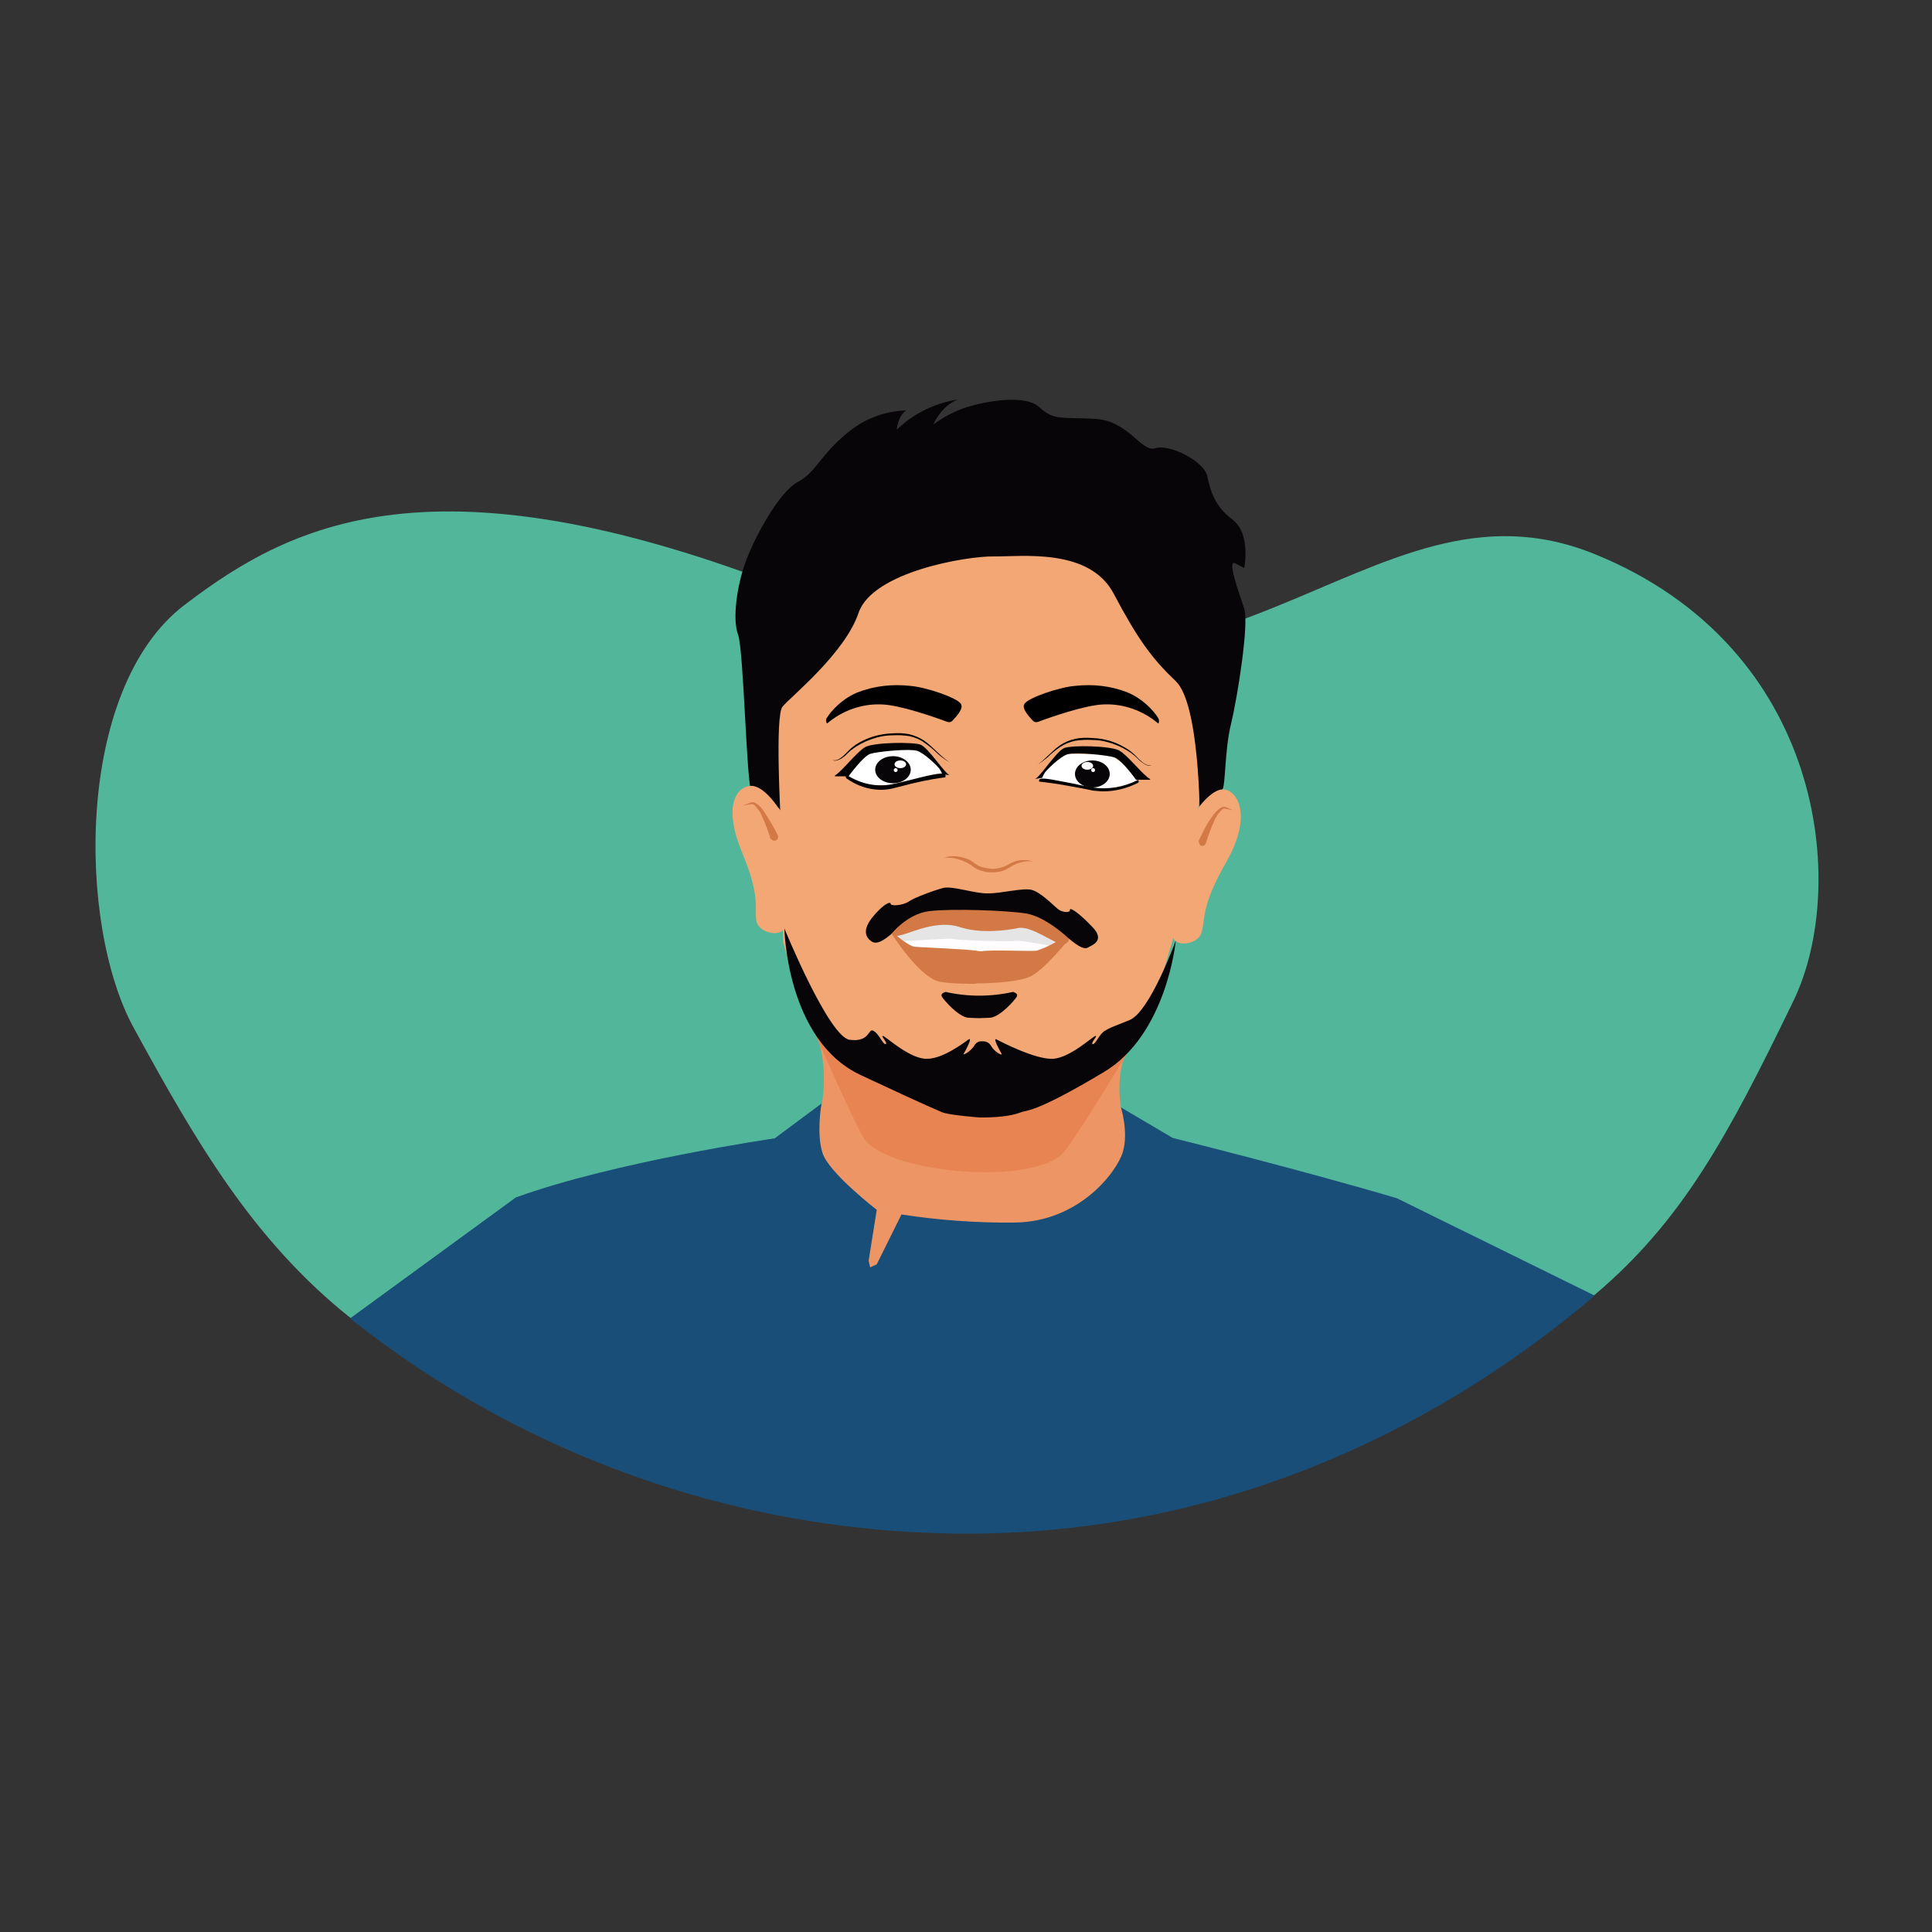 <?xml version="1.0" encoding="utf-8"?>
<!-- Generator: Adobe Illustrator 24.3.0, SVG Export Plug-In . SVG Version: 6.00 Build 0)  -->
<svg version="1.1" id="Layer_1" xmlns="http://www.w3.org/2000/svg" xmlns:xlink="http://www.w3.org/1999/xlink" x="0px" y="0px"
	 viewBox="0 0 500 500" style="enable-background:new 0 0 500 500;" xml:space="preserve">
<rect x="0" y="0" width="500" height="500" fill="#333333" stroke="none"/>
<style type="text/css">
	.st0{fill:#52B69A;}
	.st1{fill:#ED9564;}
	.st2{fill:#E88452;}
	.st3{fill:#F2A775;}
	.st4{fill:#FFFDFF;}
	.st5{fill:#E5E5E5;}
	.st6{fill:#D37946;}
	.st7{fill:#FFFFFF;}
	.st8{fill:#070507;}
	.st9{fill:#184E77;}
</style>
<path id="Background" class="st0" d="M464.2,258.9c-17,35.1-28.7,56.9-51.5,76.2c-44.7,37.7-99.7,61-160.1,61.6
	c-58.8,0.5-116-19.1-162-55.7c-25.2-20.1-40-45.7-56-75C20,239.4,19.4,178.2,47.7,156.6s67-41.8,168.2,0.6s137.2-38,196.8-13.8
	S478.4,229.4,464.2,258.9z"/>
<g id="Me">
	<path class="st1" d="M290.1,286.8c0,0-1.5-8.4,1.4-14.5h-1.7l-21,6.7l-18,4.3l-30.1-10.8l-9.1-3.8c2.8,7.7,1.1,17.1,1.1,17.1
		l-6.9,20.2l12.1,32.4l50.7,2.3l27.3-24.6l-1.5-23.7L290.1,286.8z"/>
	<path class="st2" d="M211.2,268.1c0,0,9.4,21.5,12.2,26.2c5.4,9.3,43.7,12.8,51.8,4c3-3.3,16.4-25.5,16.4-25.5L211.2,268.1z"/>
	<path class="st3" d="M202.7,243.9l-1.3-34.9l-5.7-44.9c0,0,30.4-25.5,31.7-27s41.7-2.8,41.7-2.8l27.9,11.3l15.9,29.8l-2.7,33
		l-6.5,34.2l-3.3,11.1l-7,11.4l-17.2,12.6l-23,2.1h-14.6l-6.2-3l-10.1-3.8l-6.2-3.8l-5.8-4.8l-5.8-14.2L202.7,243.9z"/>
	<g id="Mouth">
		<polygon class="st4" points="231.6,241.7 232.9,243.7 240.3,248.1 267.4,248.7 275.2,243.4 271.4,240.5 261.2,238.2 249.3,238.2 
			235.5,239.1 		"/>
		<path class="st5" d="M231.8,241.8c0.5,0.6,1.1,1.2,1.7,1.7c0.4,0.2,12.2-0.8,13-0.5s15.5,0.8,16,0.5s7.8,0.9,9.1,1.3
			c0.9,0.3,1.8,0.3,2.7,0l-0.6-3c0,0-4.4-0.9-5.1-1.8c-1.2-1.1-2.5-2-3.8-2.7c-0.2-0.1-6.8-1-7-1h-11.6l-6.9,1l-4.5,1.7l-2.5,1.6
			L231.8,241.8z"/>
		<path class="st6" d="M230.9,241.7c0,0-0.1,1,2.7,0.2s9.3-3.8,14.7-2s12.1,0.9,15.1,0.3c3.5-0.8,9.5,4.2,11.6,4.1
			c0.9,0.1,1.7-0.6,1.7-1.4c0-0.2,0-0.5-0.1-0.7l0.9-3.7l-9.3-4l-8.6-2.4c0,0-8.6-1-8.8-1.2s-7.8,1.8-7.8,1.8l-9.5,1.6l-5.7,3.8
			l1.5,2.9L230.9,241.7z"/>
		<path class="st6" d="M252.3,254.6c0,0-7.2,0.1-9.7-0.7c-5.1-1.6-11.8-12.2-11.8-12.2l1.3,0.5c0,0,3.1,2.6,4.5,2.8
			s13.9,0.6,16.4,1.1l0.9,0.1c2.6-0.5,13.1,0.1,14.5-0.2c1.8-0.6,3.5-1.4,5.2-2.4l3-0.5c0,0-6.1,7.6-9.7,9.5s-14,1.9-14,1.9
			L252.3,254.6z"/>
	</g>
	<g>
		<polygon class="st7" points="268.9,201.6 273.1,196.7 275.6,195.1 283.8,195.1 288.1,195.9 291.4,198.1 294.3,201.8 293.9,202.6 
			293.1,203.1 290.1,204 287.8,204.4 283.1,204.4 280.6,203.8 278.7,203.4 274.9,202.7 272.2,202.4 268.9,202.1 		"/>
		<path d="M285.6,204.8c-0.9,0-1.8-0.1-2.8-0.2c-1.7-0.4-3.5-0.7-5.1-1c-4.1-0.8-7.6-1.2-8.5-1.3c-0.2,0-0.3,0-0.3-0.2
			s0-0.4,0.2-0.5c1-0.4,4.4,0.4,8.7,1.2c1.7,0.4,3.4,0.7,5.1,1c3.9,0.6,7.9-0.1,11.5-1.9c0.1-0.1,0.3,0,0.3,0.2s0,0.4-0.2,0.5
			C291.7,204,288.7,204.8,285.6,204.8z"/>
		<path d="M267.8,201.6c1.1-0.1,5.6-7.2,7.6-8s11.8-0.6,14.2,0.6c2.1,1.1,6.2,6.4,8,7.4c0.1,0.1,0.1,0.2,0,0.2H294
			c0,0-3.7-5.2-5.6-5.8s-10.1-1.4-12.1-0.8s-5.3,4-5.8,4.6c-0.3,0.5-0.6,1-0.8,1.5L267.8,201.6z"/>
		<ellipse id="Eyeball-R" class="st8" cx="282.7" cy="200.3" rx="4.5" ry="3.5"/>
		<ellipse class="st7" cx="281.4" cy="198.2" rx="1.5" ry="1"/>
		<circle class="st7" cx="282.9" cy="199.3" r="0.5"/>
		<path d="M267.7,198.5c2.5-1.6,4.2-3.9,6.6-5.6c1.2-0.8,2.6-1.4,4-1.7s2.9-0.3,4.4-0.2c2.9,0.1,5.8,0.9,8.3,2.4
			c1.3,0.7,2.4,1.6,3.4,2.7c0.5,0.5,1,1,1.6,1.4c0.3,0.2,0.6,0.4,1,0.5c0.3,0.1,0.7,0.1,1,0c-0.3,0.2-0.7,0.2-1,0.1
			c-0.4-0.1-0.7-0.3-1-0.5c-0.6-0.4-1.2-0.8-1.7-1.4c-1-1-2.2-1.8-3.5-2.5s-2.6-1.2-4-1.6c-1.4-0.4-2.8-0.6-4.2-0.6
			c-1.4-0.1-2.9,0-4.3,0.2c-1.4,0.3-2.7,0.8-3.9,1.6c-1.2,0.8-2.3,1.7-3.3,2.7C270,196.9,268.9,197.7,267.7,198.5z"/>
	</g>
	<g>
		<polygon class="st7" points="244.3,200.3 240.1,195.2 237.7,193.5 229.6,193.5 225.3,194.3 222.1,196.6 219.2,200.5 219.6,201.3 
			220.4,201.9 223.4,202.8 225.6,203.2 230.2,203.2 232.8,202.5 234.6,202.2 238.5,201.4 241,201.1 244.3,200.9 		"/>
		<path d="M228,204.4c0.9,0,1.8-0.1,2.8-0.3c1.7-0.4,3.5-0.9,5.1-1.3c4.1-1,7.6-1.5,8.5-1.6c0.2,0,0.3,0,0.3-0.3s0-0.4-0.2-0.6
			c-1-0.4-4.4,0.4-8.7,1.5c-1.7,0.4-3.4,0.9-5.1,1.2c-3.9,0.7-7.9-0.1-11.5-2.4c-0.1,0-0.3,0-0.3,0.1c0,0,0,0,0,0.1
			c-0.1,0.3,0,0.4,0.1,0.6C221.8,203.4,224.9,204.4,228,204.4z"/>
		<path d="M245.8,200.6c-1.1-0.1-5.6-7.2-7.6-7.9s-11.8-0.6-14.2,0.6c-2.1,1.1-6.2,6.4-7.9,7.4c-0.1,0.1-0.1,0.2,0,0.2h3.5
			c0,0,3.8-5.2,5.6-5.8s10.1-1.4,12.1-0.8s5.3,4,5.8,4.6c0.3,0.5,0.6,1,0.8,1.5L245.8,200.6z"/>
		<ellipse id="Eyeball-L" class="st8" cx="231.1" cy="199.2" rx="4.6" ry="3.5"/>
		<ellipse class="st7" cx="233" cy="197.8" rx="1.5" ry="1"/>
		<circle class="st7" cx="231.8" cy="199.3" r="0.5"/>
		<path d="M245.8,197.3c-2.5-1.6-4.2-3.9-6.6-5.6c-1.2-0.8-2.6-1.4-4-1.7s-2.9-0.3-4.4-0.2c-2.9,0.1-5.8,0.9-8.3,2.3
			c-1.3,0.7-2.4,1.6-3.4,2.7c-0.5,0.5-1,1-1.6,1.4c-0.3,0.2-0.6,0.4-1,0.5c-0.3,0.1-0.7,0.1-1,0c0.3,0.2,0.7,0.2,1.1,0.1
			c0.4-0.1,0.7-0.3,1-0.4c0.6-0.4,1.2-0.8,1.7-1.4c1-1,2.2-1.8,3.5-2.5s2.6-1.2,4-1.6c1.4-0.4,2.8-0.6,4.2-0.6
			c1.4-0.1,2.9,0,4.3,0.2c1.4,0.3,2.7,0.8,3.9,1.7c1.2,0.8,2.3,1.7,3.3,2.7C243.4,195.7,244.5,196.6,245.8,197.3z"/>
	</g>
	<path id="Eyebrow-R" d="M299.7,187.2c-3.9-3.3-8.9-5.1-14-4.9c-4.7,0.1-14.1,3.4-17,4.5c-0.5,0.2-1.1,0.1-1.5-0.4
		c-1-1.1-2.8-3-2.1-4.2c0.9-1.6,9.1-4.4,13.2-4.7c4.6-0.5,9.2,0,13.5,1.7c4.9,2,8,6.4,8.1,7S299.9,187.3,299.7,187.2z"/>
	<path id="Eyebrow-L" d="M214.1,187.2c3.9-3.3,8.9-5.1,14-4.9c4.7,0.1,14.1,3.4,17,4.5c0.5,0.2,1.1,0.1,1.5-0.4c1-1.1,2.8-3,2.1-4.2
		c-0.9-1.6-9.1-4.4-13.2-4.7c-4.6-0.5-9.2,0-13.6,1.7c-4.9,2-8,6.4-8.1,7S214,187.3,214.1,187.2z"/>
	<path id="Hair" class="st8" d="M201.9,209.8c0.2,2.8-1.4-24.4,0.6-26.9s16.1-13.7,19.7-24.3s27.9-14.7,35-14.6
		c7.1,0.1,24.7-2.3,31,9.6s9.9,16.8,16.1,22.7s6.2,35.3,6.2,35.3s4.9-6.4,5.8-7.2s0.6-10.3,2.3-17.1c1.6-6.6,4.7-25.8,3.4-29.8
		s-4.6-12.9-2.3-11.7l2.3,1.2c0,0,1.8-8.9-3-12.5s-5.8-7.7-6.6-11.4s-9.8-8.3-13.4-7.1s-6.8-7.1-15.6-7.6s-10.6,0.5-14.4-3
		s-14.1-1.5-18.9,0c-3.1,1-6,2.6-8.6,4.5c0,0,2.1-4.9,6.4-6.5c-5.9,0.9-11.5,3.6-15.8,7.8c0,0,0.2-3.5,2.4-5
		c-5.4,0.2-10.7,2.1-14.9,5.6c-7.3,5.8-8.3,10.4-13.1,12.9S195.3,139,193,145.3s-3.5,14.9-2,18.9s2.2,39.5,3.5,40.6
		S201.9,208.5,201.9,209.8z"/>
	<path id="Nose" class="st6" d="M244,222.3c0.4-0.3,0.9-0.5,1.4-0.6s1.1-0.1,1.6-0.1c1.1,0,2.1,0.3,3.1,0.6c0.5,0.2,1,0.4,1.4,0.7
		c0.2,0.1,0.4,0.3,0.7,0.5c0.2,0.1,0.4,0.3,0.6,0.4c0.8,0.5,1.8,0.8,2.7,0.9c1,0.2,1.9,0.2,2.9,0c0.5-0.1,0.9-0.2,1.4-0.4
		c0.2-0.1,0.5-0.2,0.7-0.3l0.3-0.2l0.4-0.2c0.9-0.5,1.9-0.9,3-1c0.5,0,1.1,0,1.6,0s1,0.2,1.5,0.4c-0.5-0.1-1-0.2-1.5-0.1
		c-1.5,0.1-2.9,0.6-4.2,1.4l-0.3,0.2l-0.4,0.2c-0.2,0.1-0.5,0.3-0.7,0.4c-0.5,0.2-1,0.4-1.6,0.5c-1.1,0.2-2.2,0.2-3.2,0.1
		c-1.1-0.2-2.1-0.5-3.1-1.1c-0.2-0.1-0.5-0.3-0.7-0.5s-0.4-0.3-0.6-0.4c-0.4-0.3-0.8-0.5-1.3-0.7c-0.9-0.4-1.8-0.7-2.8-0.9
		c-0.5-0.1-1-0.1-1.5-0.1C245,221.9,244.5,222,244,222.3z"/>
	<path id="Ear-L" class="st3" d="M201.9,209.8c0,0-4.1-6.9-7.9-6.4s-6.7,5.8-2,17.1s3.3,13.9,3.7,17.6s7.4,4.6,7.2,1.6
		s6.4-17.6,4.9-21.2S201,210.1,201.9,209.8z"/>
	<path id="Ear-R" class="st3" d="M309.1,210.5c0,0,4.6-7.2,8.2-6.1s6.4,7.6,0,18.8s-5.3,14.2-6.3,18s-8,3.9-7.4,0.7
		s-3.8-19.4-1.8-22.9S310,211,309.1,210.5z"/>
	<path class="st6" d="M310.3,217.4c0.5-1,1-2,1.5-3s1.1-2,1.8-2.9c0.6-1,1.4-1.8,2.4-2.5c0.3-0.2,0.6-0.2,0.9-0.2
		c0.3,0.1,0.6,0.1,0.8,0.3l1.5,0.6l-1.6-0.3c-0.3-0.1-0.5-0.1-0.8-0.1c-0.2,0-0.5,0.1-0.6,0.3c-0.8,0.7-1.4,1.6-1.8,2.5
		c-0.9,2-1.7,4-2.3,6.1l0,0c-0.2,0.5-0.7,0.8-1.2,0.7C310.4,218.6,310.1,218,310.3,217.4C310.3,217.5,310.3,217.4,310.3,217.4z"/>
	<path class="st6" d="M199.4,217.1c-0.6-2.1-1.4-4.1-2.3-6.1c-0.4-1-1.1-1.8-1.8-2.6c-0.2-0.2-0.4-0.2-0.6-0.3
		c-0.3,0-0.5,0.1-0.8,0.1l-1.6,0.3c0.4-0.2,1-0.4,1.5-0.6c0.3-0.1,0.6-0.2,0.8-0.3c0.3,0,0.6,0.1,0.9,0.2c1,0.6,1.8,1.5,2.4,2.5
		c0.6,0.9,1.2,1.9,1.8,2.9s1.1,2,1.6,3c0.2,0.5,0,1.1-0.5,1.3l0,0c-0.5,0.2-1.1,0-1.3-0.5l0,0C199.4,217.1,199.4,217.1,199.4,217.1
		L199.4,217.1z"/>
	<g id="Beard_1_">
		<path id="Beard" class="st8" d="M304.3,243.4c0,0-6.7,18.5-12,20.6c-5,2-4.9,1.9-6.4,2.8s-2.4,3.6-3.1,3.4s1.5-2.3,0.7-2.1
			s-6.4,5.5-10.8,5.9s-13.7-4.4-14.8-5s0.9,3,1.3,3.7s-1.8-0.4-2.7-2c-0.5-0.9-1.4-1.3-2.4-1.2c-0.8-0.1-1.6,0.4-2,1.2
			c-1,1.5-3.1,2.6-2.7,2s2.4-4.4,1.3-3.7s-7,5.4-11.4,5s-10.1-5.8-10.8-5.9s1.4,1.9,0.7,2.1s-1.6-2.5-3.1-3.4s-0.8,3-6.2,2.3
			S203,240.3,203,240.3s0.5,28.9,19.7,37.9s19.3,8.8,21,9.6s9.8,1.4,9.8,1.4c1.1,0,7,0.1,10.6-1.3c1.7-0.7,3.4,0.4,21.5-10.4
			C302,267.8,304.3,243.4,304.3,243.4z"/>
		<path class="st8" d="M262.2,256.7c-5.8,1.3-11.8,1.3-17.5,0c-0.8,0.3-1.3,0.6-0.9,1.3s4.3,5.3,6.9,5.4l2.7,0.1l0,0l0,0l2.7-0.1
			c2.7-0.1,6.6-4.7,7-5.4S263,257,262.2,256.7z"/>
		<path id="moustache" class="st8" d="M255.6,231.2c-3.2,0.1-9.2-2-11.5-1.4s-7.5,2.5-8.9,3.5s-4.7,1.3-4.7,0.6s-1.9,0-4.8,3.6
			c-3.1,3.9-0.9,5.6-0.2,6.1s1.9,0.9,5.1-1.8c0,0,4.1-5.3,9.9-6s19.9-0.2,25,0.6s10.9,6.3,10.9,6.3c3.1,2.7,4.5,3,5.2,2.5
			s4.6-1.6,1.2-5.2s-6-5.4-5.9-4.5c0.1,0.8-2,0.7-3.2-0.3s-4.4-4.3-6.7-4.9S258.8,231.3,255.6,231.2"/>
	</g>
	<path id="Shirt" class="st9" d="M412.7,335.3c-44.6,37.9-99.7,61-160.1,61.6c-58.8,0.5-116-19.1-162-55.7l42.9-31.3
		c25.6-9.3,67-15.3,67-15.3l12.1-9c0,0-1.4,7.8,0.3,12.9s14,14.6,14,14.6l-2.1,13.2l0.4,1.7l1.7-0.8l6.4-12.9
		c9.7,1.5,19.5,2.2,29.3,2.1c16.8-0.2,26.5-13.2,28-18.3s-0.5-11.5-0.5-11.5l13.4,7.9c0,0,33,8.2,58,15.6L412.7,335.3z"/>
</g>
</svg>
